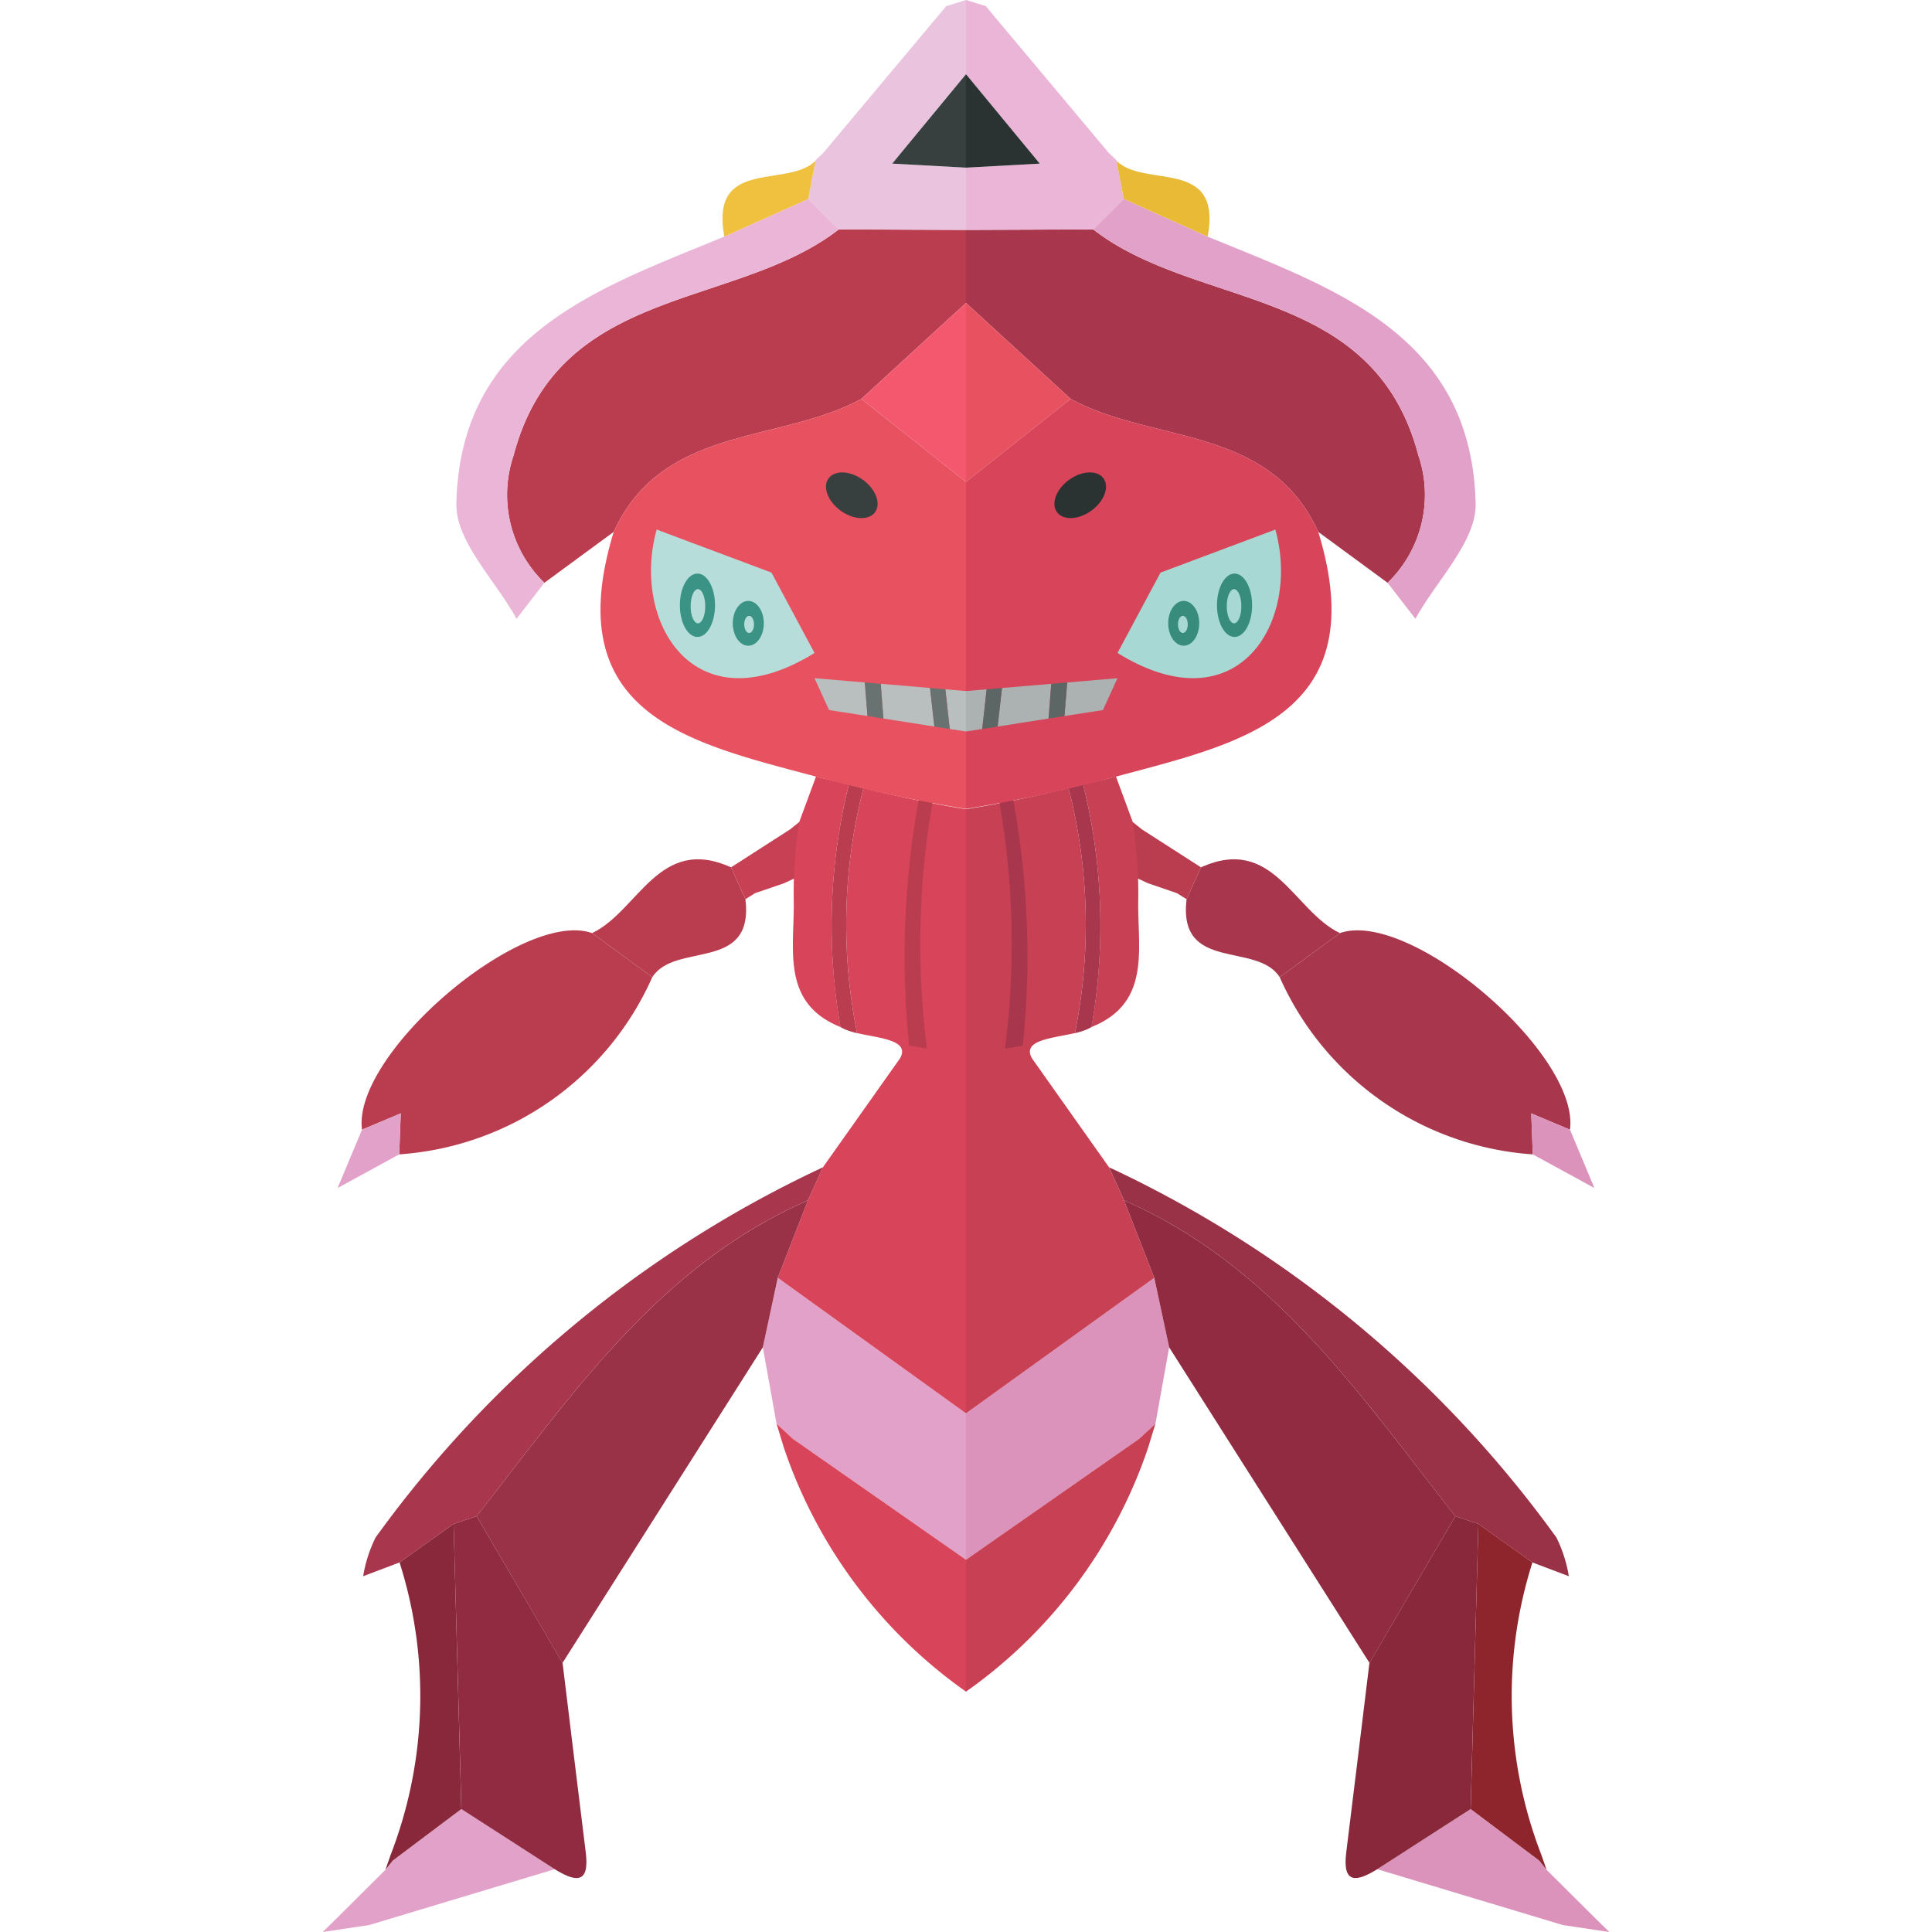 <svg xmlns="http://www.w3.org/2000/svg" viewBox="0 0 32 32"><title>649-genesect-shiny</title><path d="M13.893,3.8C12.17,5.136,9.257,4.708,8.509,7.537A2.027,2.027,0,0,0,9.017,9.653q.574-.422,1.148-.843c.809-1.774,2.738-1.462,4.102-2.203Q15.133,5.812,16,5.018V3.808Q14.946,3.804,13.893,3.8Z" style="fill:#b93d4f"/><path d="M12.882,21.164q-.123.576-.247,1.152.113.632.227,1.265l.268.249Q14.565,24.832,16,25.834V23.41Q14.441,22.287,12.882,21.164Z" style="fill:#e2a1c8"/><path d="M14.778,2.71Q15.389,1.97,16,1.229V0q-.164.051-.328.102L13.634,2.535l-.128.119.002.008-.122.632q.254.252.507.504Q14.947,3.804,16,3.808V2.777Z" style="fill:#eac3de"/><path d="M14.267,6.607Q15.133,7.294,16,7.982V5.018Q15.133,5.813,14.267,6.607Z" style="fill:#f3586f"/><path d="M14.778,2.71l1.222.067V1.229Q15.389,1.97,14.778,2.71Z" style="fill:#373f3f"/><path d="M13.261,13.891h0l-.023-.276q-.075.06-.15.121-.49.315-.98.63.119.265.239.529l.006-.005.152-.096q.241-.082.482-.165.132-.062.265-.124.005-.307.009-.613Z" style="fill:#c84054"/><path d="M14.059,12.995c-.181-.045-.375-.088-.543-.133q-.139.376-.278.753a7.541,7.541,0,0,0-.091,1.294c.015.799-.222,1.702.775,2.102A9.703,9.703,0,0,1,14.059,12.995Z" style="fill:#d84459"/><path d="M14.301,13.055a9.079,9.079,0,0,0-.105,4.056c.368.086.889.113.709.422L13.63,19.334q-.124.274-.248.548-.25.641-.5,1.282Q14.441,22.287,16,23.41V13.403C15.42,13.31,14.848,13.185,14.301,13.055Z" style="fill:#d84459"/><path d="M14.301,13.055c-.083-.02-.162-.039-.242-.059a9.703,9.703,0,0,0-.138,4.017c.035.014.06.033.098.046a1.199,1.199,0,0,0,.177.053A9.079,9.079,0,0,1,14.301,13.055Z" style="fill:#b93d4f"/><path d="M15.278,12.935a14.479,14.479,0,0,0-.219,4.384l.295.05a13.607,13.607,0,0,1,.149-4.384Z" style="fill:#b93d4f"/><path d="M14.267,6.607c-1.364.741-3.293.429-4.102,2.203-.929,3.042,1.274,3.496,3.351,4.053h0A25.092,25.092,0,0,0,16,13.398V7.982Q15.133,7.294,14.267,6.607Z" style="fill:#e85160"/><path d="M10.804,16.185a4.956,4.956,0,0,1-4.192,2.935l.026-.679-.642.27c-.165-1.254,2.654-3.662,3.811-3.256Z" style="fill:#b93d4f"/><path d="M13.386,3.295l.507.504c-1.723,1.336-4.636.908-5.384,3.737A2.027,2.027,0,0,0,9.017,9.653q-.231.298-.461.596c-.35-.637-1.012-1.282-.997-1.911.068-2.803,2.342-3.555,4.438-4.419Q12.691,3.608,13.386,3.295Z" style="fill:#eab5d7"/><path d="M13.63,19.334l-.248.548c-2.465,1.077-3.91,3.223-5.487,5.231l-.382.128-.895.638-.603.228a2.269,2.269,0,0,1,.206-.641A19.095,19.095,0,0,1,13.63,19.334Z" style="fill:#a8364c"/><path d="M6.114,31.885q1.537-.463,3.074-.925l-1.546-.996q-.568.427-1.135.853l-.122.152-.783.779-.001.125h0l.001-.125q-.128.126-.257.252l.255-.038.259-.039h0l.254-.038ZM5.861,31.882h0c-.043-.001-.086-.003-.128-.004l.128.004.131.002C5.948,31.883,5.905,31.883,5.861,31.882Z" style="fill:#e2a1c8"/><path d="M10.804,16.185,9.807,15.455c.767-.364,1.105-1.632,2.301-1.089l.239.529C12.491,16.112,11.182,15.592,10.804,16.185Z" style="fill:#b93d4f"/><path d="M13.386,3.295q-.695.312-1.389.624c-.244-1.319,1.045-.793,1.511-1.256Z" style="fill:#f0c13e"/><path d="M5.996,18.711l.642-.27-.026.679-1.02.557Z" style="fill:#e2a1c8"/><path d="M7.513,25.241q-.448.319-.895.638A7.296,7.296,0,0,1,6.473,30.715l-.089.254.122-.152q.568-.427,1.135-.853Q7.577,27.602,7.513,25.241Z" style="fill:#89283b"/><path d="M7.895,25.113c1.577-2.008,3.022-4.154,5.487-5.231q-.25.641-.5,1.282-.123.576-.247,1.152l-3.318,5.227Z" style="fill:#993147"/><path d="M7.895,25.113,9.318,27.543c.128,1.046.254,2.093.384,3.139.068.542-.183.481-.514.278l-1.546-.996-.129-4.723Z" style="fill:#912b41"/><path d="M13.13,23.83q-.134-.124-.268-.249l.122.399A8.118,8.118,0,0,0,16,28.019V25.834Q14.565,24.832,13.13,23.83Z" style="fill:#d84459"/><path d="M10.876,8.771l1.902.713.713,1.331C11.494,12.051,10.453,10.298,10.876,8.771Z" style="fill:#b6ddd9"/><ellipse cx="14.108" cy="8.203" rx="0.315" ry="0.476" transform="translate(-0.815 14.807) rotate(-54.045)" style="fill:#373f3f"/><polygon points="15.658 11.417 15.731 12.074 16 12.116 16 11.446 15.658 11.417" style="fill:#b9bfbe"/><polygon points="14.588 11.326 14.632 11.901 15.476 12.034 15.404 11.395 14.588 11.326" style="fill:#b9bfbe"/><polygon points="15.404 11.395 15.476 12.034 15.731 12.074 15.658 11.417 15.404 11.395" style="fill:#687271"/><polygon points="13.491 11.233 13.732 11.761 14.369 11.86 14.324 11.304 13.491 11.233" style="fill:#b9bfbe"/><polygon points="14.324 11.304 14.369 11.86 14.632 11.901 14.588 11.326 14.324 11.304" style="fill:#687271"/><ellipse cx="11.552" cy="10.025" rx="0.291" ry="0.525" style="fill:#3a9384"/><ellipse cx="12.394" cy="10.324" rx="0.257" ry="0.371" style="fill:#3a9384"/><ellipse cx="11.56" cy="10.041" rx="0.121" ry="0.283" style="fill:#b6ddd9"/><ellipse cx="12.408" cy="10.342" rx="0.081" ry="0.142" style="fill:#b6ddd9"/><path d="M18.107,3.8c1.723,1.337,4.636.908,5.384,3.737A2.027,2.027,0,0,1,22.983,9.653q-.574-.422-1.148-.843c-.809-1.774-2.738-1.462-4.102-2.203Q16.867,5.812,16,5.018V3.808Q17.054,3.804,18.107,3.8Z" style="fill:#a8364c"/><path d="M19.118,21.164q.123.576.247,1.152-.113.632-.227,1.265l-.268.249Q17.435,24.832,16,25.834V23.41Q17.559,22.287,19.118,21.164Z" style="fill:#db92bb"/><path d="M17.222,2.71Q16.611,1.97,16,1.229V0q.164.051.328.102L18.366,2.535l.128.119-.002.008.122.632q-.254.252-.507.504Q17.053,3.804,16,3.808V2.777Z" style="fill:#eab5d7"/><path d="M17.733,6.607Q16.867,7.294,16,7.982V5.018Q16.867,5.813,17.733,6.607Z" style="fill:#e85160"/><path d="M17.222,2.71,16,2.777V1.229Q16.611,1.97,17.222,2.71Z" style="fill:#2b3332"/><path d="M18.739,13.891h0l.023-.276q.075.06.15.121.49.315.98.63-.119.265-.239.529l-.006-.005-.152-.096q-.241-.082-.482-.165-.132-.062-.265-.124-.005-.307-.009-.613Z" style="fill:#b93d4f"/><path d="M17.941,12.995c.181-.045.375-.088.543-.133q.139.376.278.753a7.541,7.541,0,0,1,.091,1.294c-.015.799.222,1.702-.775,2.102A9.703,9.703,0,0,0,17.941,12.995Z" style="fill:#c84054"/><path d="M17.699,13.055a9.079,9.079,0,0,1,.105,4.056c-.368.086-.889.113-.709.422l1.275,1.802q.124.274.248.548.25.641.5,1.282Q17.559,22.287,16,23.41V13.403C16.58,13.31,17.152,13.185,17.699,13.055Z" style="fill:#c84054"/><path d="M17.699,13.055c.083-.02.162-.039.242-.059a9.703,9.703,0,0,1,.138,4.017c-.035.014-.06.033-.098.046a1.199,1.199,0,0,1-.177.053A9.079,9.079,0,0,0,17.699,13.055Z" style="fill:#a8364c"/><path d="M16.722,12.935a14.479,14.479,0,0,1,.219,4.384l-.295.05a13.607,13.607,0,0,0-.149-4.384Z" style="fill:#a8364c"/><path d="M17.733,6.607c1.364.741,3.293.429,4.102,2.203.929,3.042-1.274,3.496-3.351,4.053h-0A25.092,25.092,0,0,1,16,13.398V7.982Q16.867,7.294,17.733,6.607Z" style="fill:#d84459"/><path d="M21.196,16.185a4.956,4.956,0,0,0,4.192,2.935l-.026-.679.642.27c.165-1.254-2.654-3.662-3.811-3.256Z" style="fill:#a8364c"/><path d="M18.614,3.295l-.507.504c1.723,1.336,4.636.908,5.384,3.737A2.027,2.027,0,0,1,22.983,9.653q.231.298.461.596c.35-.637,1.012-1.282.997-1.911-.068-2.803-2.342-3.555-4.438-4.419Q19.309,3.608,18.614,3.295Z" style="fill:#e2a1c8"/><path d="M18.37,19.334l.248.548c2.465,1.077,3.91,3.223,5.487,5.231l.382.128.895.638.603.228a2.269,2.269,0,0,0-.206-.641A19.095,19.095,0,0,0,18.37,19.334Z" style="fill:#993147"/><path d="M25.887,31.885l.254.038h0l.259.039L26.655,32q-.128-.126-.257-.252l.001.125h0l-.001-.125-.783-.779-.122-.152q-.568-.427-1.135-.853l-1.546.996q1.537.462,3.074.925Zm.121-.001.131-.002.128-.004c-.043.002-.086.003-.128.004h0C26.095,31.883,26.052,31.883,26.008,31.884Z" style="fill:#db92bb"/><path d="M21.196,16.185l.997-.73c-.767-.364-1.105-1.632-2.301-1.089l-.239.529C19.509,16.112,20.818,15.592,21.196,16.185Z" style="fill:#a8364c"/><path d="M18.614,3.295q.695.312,1.389.624c.244-1.319-1.045-.793-1.511-1.256Z" style="fill:#e8ba36"/><path d="M26.004,18.711l-.642-.27.026.679,1.02.557Z" style="fill:#db92bb"/><path d="M24.487,25.241q.448.319.895.638a7.296,7.296,0,0,0,.145,4.836l.089.254-.122-.152q-.568-.427-1.135-.853Q24.423,27.602,24.487,25.241Z" style="fill:#8e252d"/><path d="M24.105,25.113c-1.577-2.008-3.022-4.154-5.487-5.231q.25.641.5,1.282.123.576.247,1.152l3.318,5.227Z" style="fill:#912b41"/><path d="M24.105,25.113,22.682,27.543c-.128,1.046-.254,2.093-.384,3.139-.068.542.183.481.514.278l1.546-.996.129-4.723Z" style="fill:#89283b"/><path d="M18.87,23.83q.134-.124.268-.249l-.122.399A8.118,8.118,0,0,1,16,28.019V25.834Q17.435,24.832,18.87,23.83Z" style="fill:#c84054"/><path d="M21.124,8.771l-1.902.713-.713,1.331C20.506,12.051,21.547,10.298,21.124,8.771Z" style="fill:#a7d8d3"/><ellipse cx="17.892" cy="8.203" rx="0.476" ry="0.315" transform="translate(-1.408 12.068) rotate(-35.955)" style="fill:#2b3332"/><polygon points="16.342 11.417 16.269 12.074 16 12.116 16 11.446 16.342 11.417" style="fill:#abb2b1"/><polygon points="17.412 11.326 17.368 11.901 16.524 12.034 16.596 11.395 17.412 11.326" style="fill:#abb2b1"/><polygon points="16.596 11.395 16.524 12.034 16.269 12.074 16.342 11.417 16.596 11.395" style="fill:#5c6664"/><polygon points="18.509 11.233 18.268 11.761 17.631 11.86 17.676 11.304 18.509 11.233" style="fill:#abb2b1"/><polygon points="17.676 11.304 17.631 11.86 17.368 11.901 17.412 11.326 17.676 11.304" style="fill:#5c6664"/><ellipse cx="20.448" cy="10.025" rx="0.291" ry="0.525" style="fill:#378c7c"/><ellipse cx="19.606" cy="10.324" rx="0.257" ry="0.371" style="fill:#378c7c"/><ellipse cx="20.44" cy="10.041" rx="0.121" ry="0.283" style="fill:#a7d8d3"/><ellipse cx="19.592" cy="10.342" rx="0.081" ry="0.142" style="fill:#a7d8d3"/></svg>
